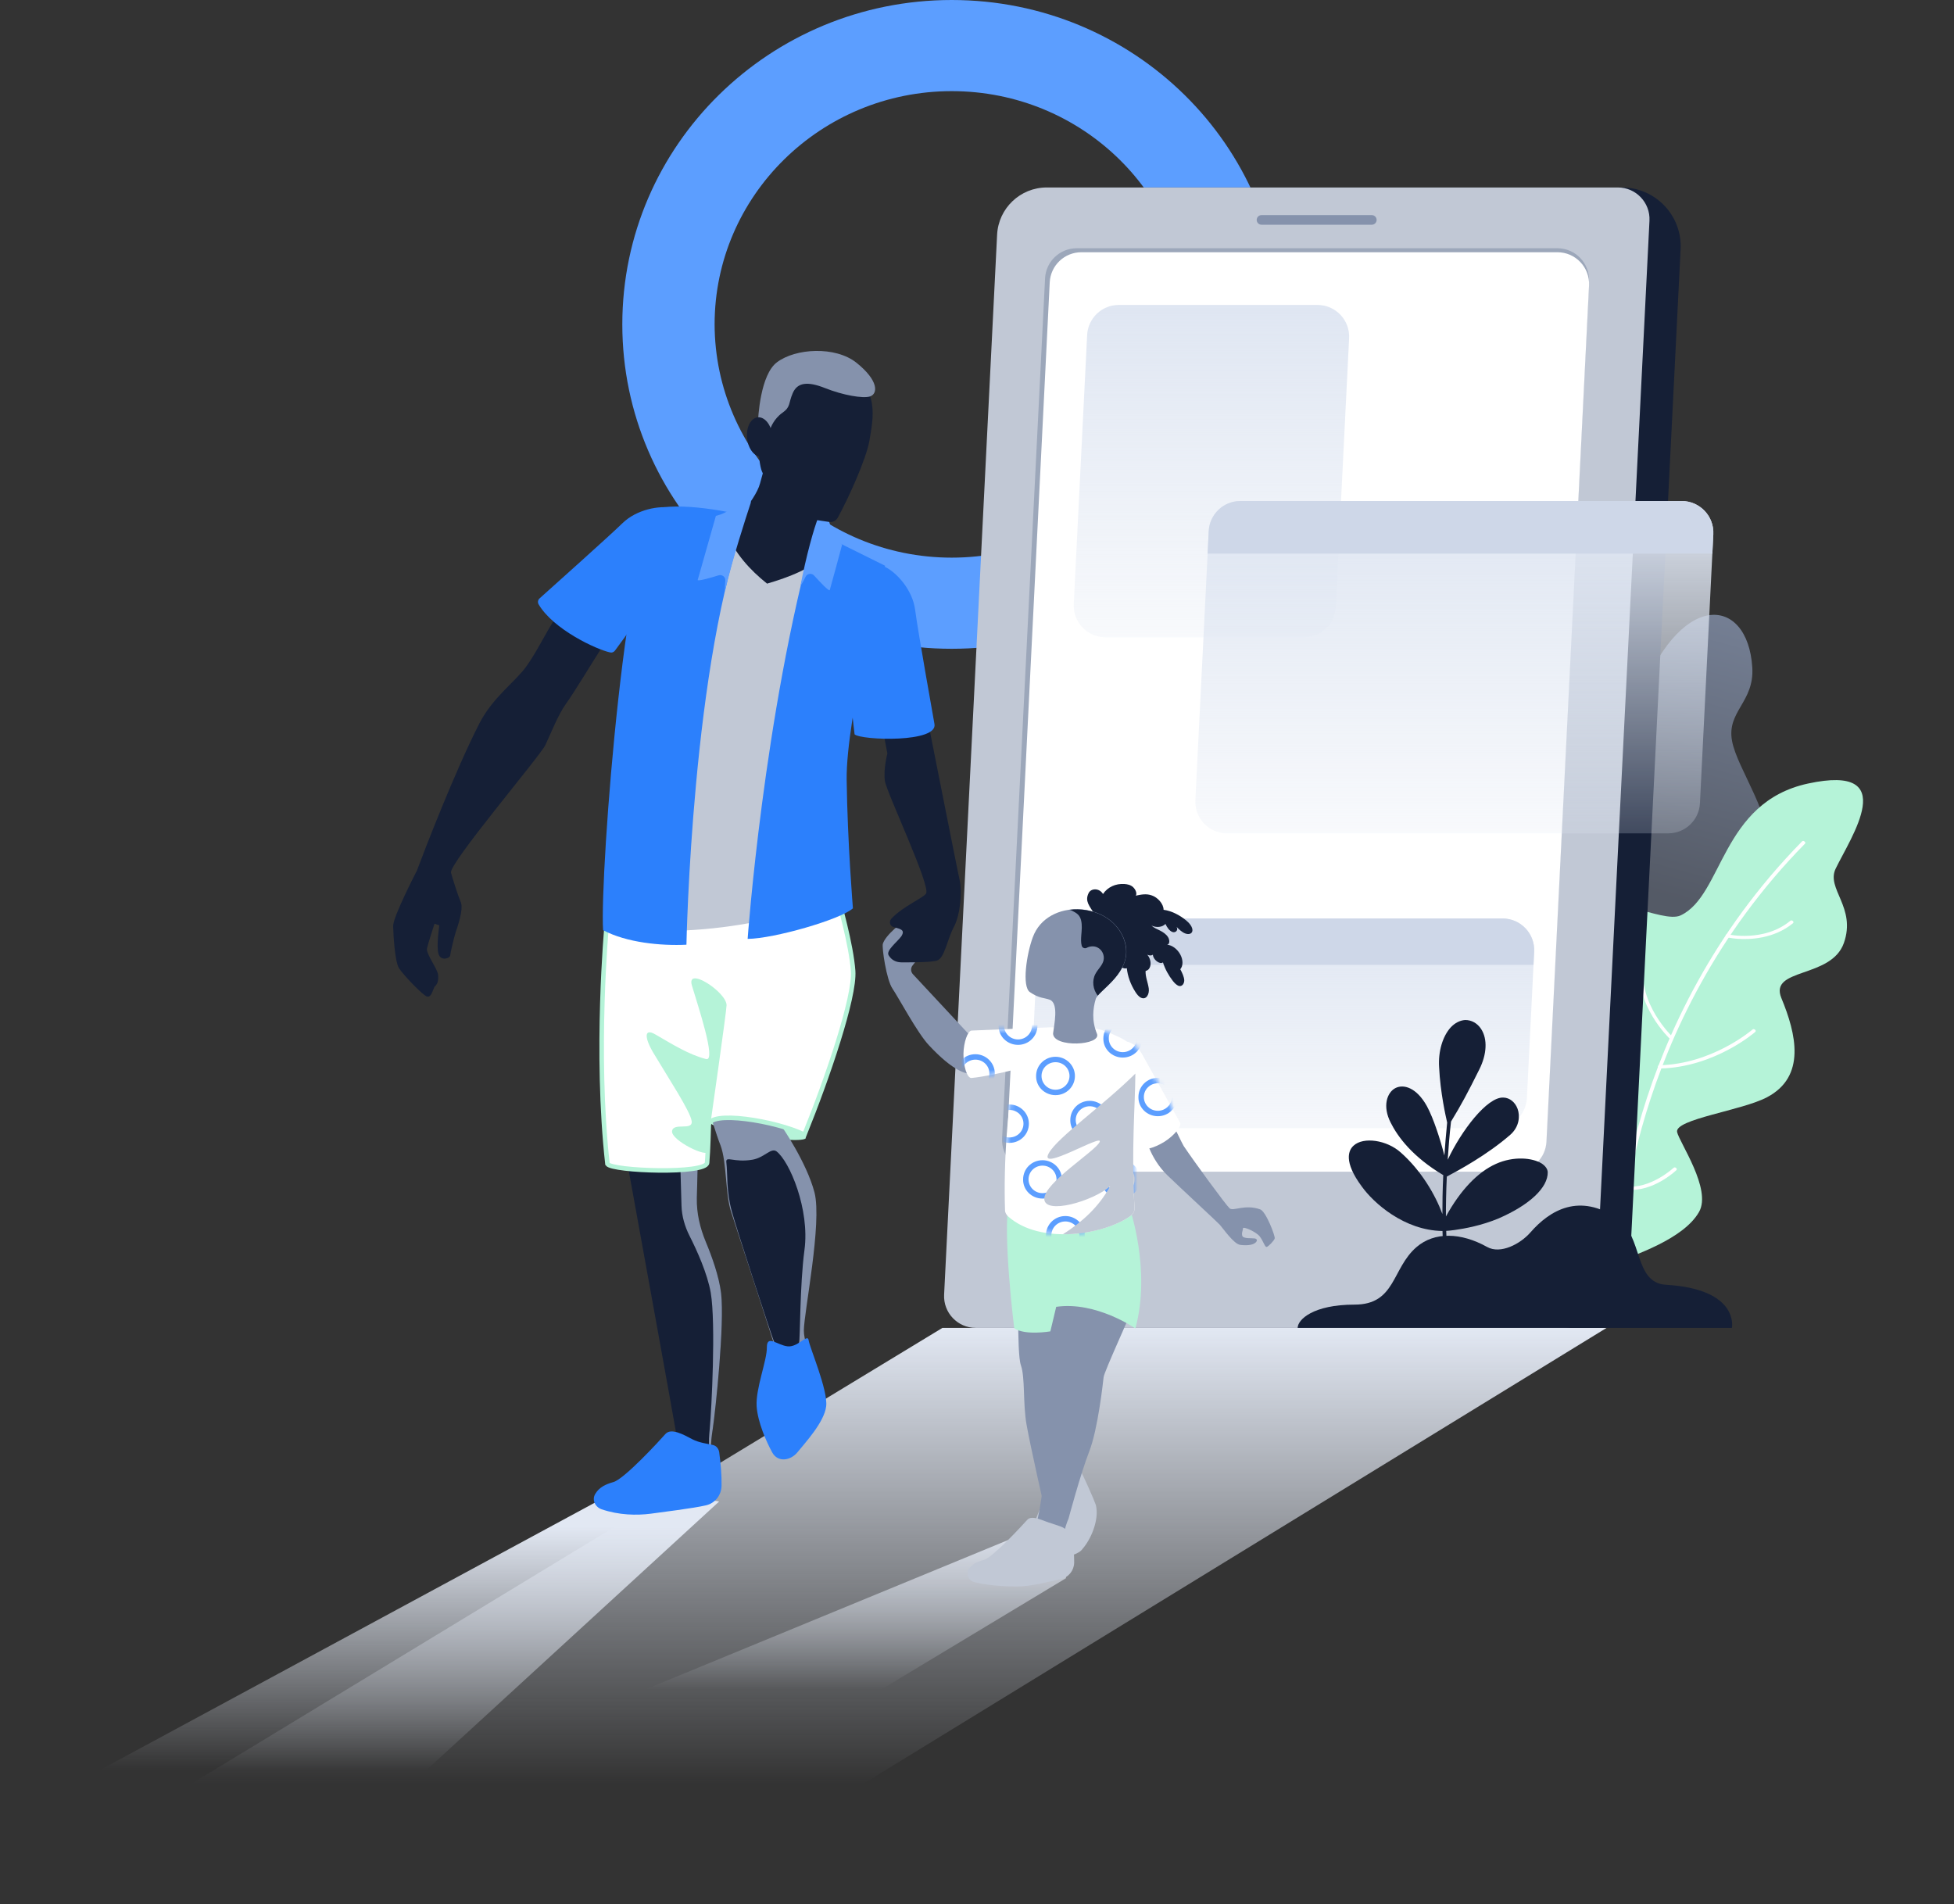 <svg width="432" height="421" viewBox="0 0 432 421" fill="none" xmlns="http://www.w3.org/2000/svg">
<rect x="0" y="0" width="432" height="421" fill="#333333" stroke="none"/>
<path fill-rule="evenodd" clip-rule="evenodd" d="M210.411 143.434C250.623 143.434 283.238 111.332 283.238 71.717C283.238 32.102 250.623 0 210.411 0C170.198 0 137.584 32.102 137.584 71.717C137.584 111.332 170.198 143.434 210.411 143.434ZM210.411 123.285C239.354 123.285 262.832 100.147 262.832 71.717C262.832 43.201 239.354 20.149 210.411 20.149C181.468 20.149 157.989 43.286 157.989 71.717C158.075 100.147 181.468 123.285 210.411 123.285Z" fill="#5C9EFF"/>
<path opacity="0.8" d="M354.532 212.47C356.441 207.624 341.316 205.194 341.072 199.132C340.797 193.143 347.07 194.068 344.147 190.955C341.225 187.842 345.746 183.927 350.557 180.752C355.368 177.577 358.914 164.061 361.907 155.709C371.061 130.107 386.422 131.54 387.405 147.581C387.872 155.225 381.741 157.254 382.92 163.765C384.107 170.195 391.877 179.732 391.748 191.089C391.668 198.419 385.709 203.949 379.142 207.509C375.958 209.177 375.445 213.935 378.21 216.055C380.766 218.114 382.573 220.589 382.171 223.034C381.235 228.486 376.523 235.524 371.883 238.912C366.744 242.679 359.922 244.052 357.156 241.623C342.296 228.568 352.506 217.098 354.532 212.47Z" fill="url(#paint0_linear)"/>
<path d="M375.638 267.929C378.487 262.913 371.257 252.535 370.776 250.258C370.279 247.417 385.153 245.52 390.67 242.578C399.341 238.007 397.128 228.59 393.831 220.647C391.077 213.919 404.842 216.401 407.646 208.5C410.45 200.599 403.681 196.495 405.837 192.045C409.18 185.104 420.417 168.769 399.744 173.223C380.475 177.365 380.966 197.923 371.584 202.368C367.436 204.347 354.821 196.138 349.819 202.411C344.176 209.604 356.132 223.414 354.191 228.724C353.393 231.041 340.623 226.613 337.513 232.522C333.562 240.043 343.391 251.675 348.15 259.054C352.313 265.395 355.457 273.229 356.492 279.408C361.341 277.485 372.228 273.952 375.638 267.929Z" fill="#B5F3D8"/>
<path d="M357.912 276.46C357.585 276.435 357.412 276.278 357.474 276.079C357.455 275.588 358.803 226.402 398.375 186.049C398.522 185.864 398.763 185.874 398.937 186.031C399.171 186.19 399.194 186.404 399.041 186.535C359.592 226.692 358.315 275.658 358.273 276.145C358.297 276.359 358.144 276.491 357.912 276.46C357.817 276.466 357.817 276.466 357.912 276.46Z" fill="white"/>
<path d="M366.574 235.912C366.49 235.695 366.612 235.498 366.853 235.509C378.598 235.253 387.377 227.665 387.467 227.605C387.62 227.473 387.851 227.504 388.025 227.661C388.198 227.817 388.197 228.02 388.044 228.151C387.979 228.223 379.027 235.985 366.981 236.227C366.775 236.208 366.602 236.051 366.574 235.912Z" fill="white"/>
<path d="M369.19 229.673C369.098 229.605 361.312 222.191 362.51 212.911C362.572 212.712 362.721 212.654 362.962 212.665C363.2 212.75 363.288 212.892 363.312 213.106C362.148 222.046 369.708 229.153 369.765 229.23C369.938 229.387 369.936 229.589 369.783 229.72C369.779 229.795 369.634 229.778 369.548 229.763C369.427 229.758 369.336 229.69 369.19 229.673Z" fill="white"/>
<path d="M360.819 255.474C360.734 255.46 353.141 249.682 351.07 240.356C350.986 240.139 351.108 239.942 351.349 239.953C351.584 239.91 351.828 240.048 351.852 240.262C353.868 249.309 361.17 254.851 361.252 254.94C361.425 255.096 361.509 255.313 361.356 255.444C361.292 255.516 361.117 255.562 361.057 255.559C360.996 255.556 360.901 255.563 360.819 255.474Z" fill="white"/>
<path d="M381.848 207.228C381.61 207.144 381.523 207.001 381.499 206.788C381.561 206.588 381.71 206.531 381.951 206.541C382.043 206.609 390.027 208.361 395.817 203.569C395.971 203.437 396.202 203.468 396.376 203.625C396.549 203.781 396.548 203.983 396.394 204.115C392.182 207.56 386.853 207.776 384.007 207.546C382.735 207.437 381.848 207.228 381.848 207.228Z" fill="white"/>
<path d="M359.475 263.013C359.234 263.003 359.06 262.846 359.037 262.633C359.013 262.419 359.166 262.287 359.407 262.298C364.926 262.931 369.935 258.233 370.025 258.173C370.178 258.041 370.41 258.073 370.583 258.229C370.756 258.386 370.755 258.588 370.602 258.719C370.384 258.923 365.519 263.51 359.767 263.047C359.716 263.024 359.57 263.007 359.475 263.013Z" fill="white"/>
<path d="M227.834 48.094C228.021 44.369 231.096 41.444 234.826 41.444H358.573C366.008 41.444 371.928 47.667 371.557 55.093L359.966 286.92C359.779 290.646 356.705 293.571 352.974 293.571H222.919C218.916 293.571 215.728 290.219 215.928 286.221L227.834 48.094Z" fill="#151F36"/>
<path d="M220.445 51.894C220.738 46.04 225.57 41.444 231.431 41.444H357.682C361.685 41.444 364.873 44.795 364.673 48.793L352.766 286.92C352.58 290.646 349.505 293.571 345.775 293.571H215.72C211.717 293.571 208.529 290.219 208.729 286.221L220.445 51.894Z" fill="#C1C8D5"/>
<path d="M0 420.043H148.994L355.199 293.571H208.36L0 420.043Z" fill="url(#paint1_linear)"/>
<path d="M231.049 61.533C231.235 57.808 234.31 54.883 238.04 54.883H344.317C348.32 54.883 351.508 58.234 351.308 62.232L341.808 252.405C341.622 256.131 338.547 259.056 334.817 259.056H228.54C224.537 259.056 221.349 255.705 221.549 251.707L231.049 61.533Z" fill="#9CA7BA"/>
<path d="M232.08 62.418C232.266 58.692 235.341 55.766 239.072 55.766H344.32C348.323 55.766 351.51 59.116 351.311 63.113L341.896 252.404C341.71 256.13 338.635 259.056 334.904 259.056H229.656C225.653 259.056 222.465 255.706 222.664 251.708L232.08 62.418Z" fill="white"/>
<path d="M229.393 209.713C229.578 205.987 232.653 203.061 236.384 203.061H332.193C336.195 203.061 339.383 206.411 339.184 210.409L337.575 242.765C337.389 246.491 334.314 249.417 330.583 249.417H234.775C230.772 249.417 227.585 246.067 227.783 242.069L229.393 209.713Z" fill="url(#paint2_linear)"/>
<path d="M229.359 209.713C229.544 205.987 232.619 203.061 236.35 203.061H332.189C336.191 203.061 339.379 206.411 339.18 210.409L339.036 213.311H229.18L229.359 209.713Z" fill="#CED7E8"/>
<path d="M267.238 117.419C267.423 113.693 270.498 110.767 274.229 110.767H371.798C375.8 110.767 378.988 114.117 378.789 118.115L375.831 177.585C375.645 181.311 372.57 184.237 368.839 184.237H271.271C267.268 184.237 264.081 180.887 264.28 176.89L267.238 117.419Z" fill="url(#paint3_linear)"/>
<path d="M240.351 74.071C240.536 70.344 243.612 67.418 247.342 67.418H291.277C295.279 67.418 298.467 70.769 298.268 74.766L295.31 134.236C295.125 137.963 292.049 140.889 288.319 140.889H244.384C240.382 140.889 237.194 137.539 237.393 133.541L240.351 74.071Z" fill="url(#paint4_linear)"/>
<path d="M267.227 117.419C267.412 113.693 270.487 110.767 274.218 110.767H371.799C375.801 110.767 378.989 114.117 378.79 118.115L378.577 122.405H266.979L267.227 117.419Z" fill="#CED7E8"/>
<path d="M277.843 48.508C277.9 47.967 278.357 47.556 278.901 47.556H303.286C303.918 47.556 304.411 48.103 304.344 48.732C304.287 49.273 303.831 49.684 303.286 49.684H278.901C278.269 49.684 277.777 49.136 277.843 48.508Z" fill="#8592AC"/>
<path fill-rule="evenodd" clip-rule="evenodd" d="M319.331 255.449C318.453 251.996 316.931 247.235 315.455 244.53C313.172 240.43 310.294 239.599 308.454 240.582C306.642 241.567 305.588 244.575 307.473 248.225C309.02 251.315 312.279 255.748 319.084 259.799C318.924 263.137 318.887 266.068 318.895 268.397C317.304 264.1 314.184 258.767 309.678 254.789C306.613 252.034 301.431 251.268 299.257 253.282C298.158 254.261 296.955 256.772 301.082 262.328C303.655 265.917 310.396 272.021 318.914 272.152C318.936 273.194 318.972 273.8 318.971 273.827L319.8 273.827C319.801 273.8 319.759 273.165 319.737 272.123C320.121 272.108 320.754 272.046 321.579 271.935C323.809 271.622 327.557 270.945 331.334 269.365C338.197 266.375 342.236 262.556 342.179 259.156C342.147 258.415 341.647 257.769 340.842 257.223C338.799 255.953 334.646 255.548 330.727 257.315C326.669 259.133 322.842 263.178 319.673 268.943C319.664 266.613 319.704 263.6 319.869 260.125C319.897 260.098 320.064 260.021 320.343 259.866C322.154 258.909 328.816 255.337 333.945 250.84C335.976 249.013 336.051 246.631 335.522 245.162C334.993 243.693 333.791 242.696 332.395 242.652C328.756 242.455 323.007 250.112 320.068 256.404C320.234 253.751 320.46 250.908 320.8 247.959C323.112 244.168 324.48 241.608 327.055 236.427C328.722 233.109 328.911 229.717 327.447 227.479C326.61 226.192 325.289 225.492 323.919 225.504C322.793 225.578 321.652 226.145 320.715 227.157C318.955 229.102 317.946 232.441 318.165 235.901C318.424 241.609 319.703 247.103 319.896 247.958C319.921 248.014 319.92 248.069 319.92 248.069L319.943 248.179C319.699 250.72 319.485 253.152 319.331 255.449Z" fill="#151F36"/>
<path d="M368.316 284.04C361.153 283.615 363.276 273.225 357.586 269.375C349.234 263.713 342.722 267.45 338.334 272.489C336.097 275.037 331.737 277.33 328.793 275.688C322.961 272.432 317.129 272.319 313.194 275.688C307.673 280.416 308.607 288.428 299.463 288.428C290.318 288.428 286.893 291.741 286.893 293.581H382.896C382.896 293.609 384.679 285.003 368.316 284.04Z" fill="#151F36"/>
<path d="M235.671 348.913L159.363 394.887H90.779L236.236 334.971L235.671 348.913Z" fill="url(#paint5_linear)"/>
<path d="M158.99 331.955L90.407 394.886H15.521L138.264 328.563L158.99 331.955Z" fill="url(#paint6_linear)"/>
<path d="M178.031 251.392C178.922 252.107 174.89 252.567 166.311 250.881C157.732 249.195 156.935 248.582 157.122 248.071C157.357 247.56 160.123 246.18 167.577 247.918C175.031 249.655 177.093 250.677 178.031 251.392Z" fill="#B5F3D8"/>
<path d="M122.943 136.339C120.311 140.567 118.556 144.289 116.339 147.368C113.891 150.769 108.95 154.124 105.948 160.007C100.591 170.485 93.848 187.995 92.37 191.947C92.287 192.193 92.253 192.318 92.139 192.545C92.139 192.545 86.874 202.701 86.92 204.723C86.966 206.745 87.29 212.582 88.213 214.053C89.137 215.523 93.709 220.303 94.494 220.349C95.326 220.395 95.51 219.384 96.065 218.143C96.711 217.637 96.988 216.81 96.85 215.477C96.711 214.144 94.125 210.836 94.402 209.641C94.679 208.446 96.065 204.218 96.065 204.218L97.127 204.585C97.127 204.585 96.434 209.181 96.942 210.882C97.45 212.582 99.482 211.847 99.528 211.249C99.575 210.652 100.36 207.297 100.729 206.148C101.099 204.999 102.53 201.093 101.884 199.484C101.039 197.384 100.236 194.779 99.713 192.958C99.113 191.028 119.48 167.084 120.588 164.694C121.696 162.305 123.451 157.893 125.16 155.549C126.869 153.205 130.748 146.725 133.797 141.991C136.845 137.258 125.576 132.111 122.943 136.339Z" fill="#151F36"/>
<path d="M138.229 254.542C138.229 254.542 149.406 316.079 149.637 317.687C149.821 319.296 145.757 324.581 142.94 325.592C140.077 326.603 133.38 331.061 134.996 332.669C136.428 334.094 149.406 333.956 156.056 332.21C157.534 331.796 158.458 330.417 158.273 328.901C156.98 320.077 157.026 319.617 157.58 315.895C158.181 311.851 160.213 292.824 159.427 285.931C158.596 279.037 153.932 269.937 153.932 269.937L154.347 253.76L138.229 254.542Z" fill="#151F36"/>
<path fill-rule="evenodd" clip-rule="evenodd" d="M138.345 255.175C138.269 254.761 138.229 254.54 138.229 254.54L150.016 253.969L138.345 255.175ZM147.453 321.814C146.102 323.48 144.362 325.08 142.94 325.59C140.077 326.601 133.38 331.059 134.996 332.668C135.02 332.691 135.046 332.714 135.075 332.736C135.709 330.708 140.515 327.249 142.833 326.286C144.347 325.647 146.165 323.702 147.453 321.814ZM158.066 327.476C156.987 320.013 157.057 319.405 157.58 315.893C158.181 311.849 160.213 292.823 159.427 285.929C158.977 282.191 157.399 277.805 156.049 274.572C154.759 271.484 153.977 268.183 154.063 264.838L154.347 253.759L150.306 253.955L150.67 266.546C150.737 268.888 151.403 271.17 152.462 273.259C154.078 276.447 156.378 281.506 157.133 285.784C158.293 292.625 157.301 311.734 156.923 315.805C156.59 319.36 156.554 319.957 158.066 327.476Z" fill="#8592AC"/>
<path d="M157.445 247.785C158.23 250.175 158.831 252.105 159.293 253.208C160.724 257.022 160.309 263.916 161.648 267.96C166.266 282.115 170.7 295.673 170.885 296.408C171.3 297.97 169.361 306.84 168.576 310.379C167.883 313.32 170.7 319.938 172.547 321.317C174.395 322.695 181.276 314.929 181.692 310.103C182.107 305.232 177.674 298.2 177.72 294.11C177.766 290.02 181.784 270.35 180.075 263.64C178.32 256.931 172.824 249.026 172.824 249.026C172.824 249.026 161.14 245.671 157.445 247.785Z" fill="#8592AC"/>
<path d="M134.116 204.723C134.116 204.723 131.53 232.574 134.301 257.345C135.409 258.907 156.1 259.642 156.33 257.069C156.561 254.495 156.7 248.842 156.7 248.842C156.561 245.35 171.617 247.785 177.852 250.865C182.932 238.318 189.028 220.487 188.613 214.65C188.197 208.768 185.38 199.071 185.38 199.071C185.38 199.071 134.532 192.591 134.116 204.723Z" fill="white" stroke="#B5F3D8" stroke-miterlimit="10"/>
<path d="M134.904 144.243C131.856 143.599 122.296 139.142 119.063 133.581C118.832 133.167 118.925 132.616 119.294 132.294C122.204 129.674 134.766 118.461 137.583 115.703C140.77 112.578 145.85 111.705 148.667 112.302C151.53 112.854 152.223 119.748 147.974 126.457C143.864 133.029 137.537 141.715 135.967 143.829C135.689 144.197 135.274 144.335 134.904 144.243Z" fill="#2C80FC"/>
<path d="M225.24 282.437C225.24 282.437 224.732 299.074 225.702 301.831C226.672 304.589 226.118 310.15 226.949 314.929C227.781 319.709 231.244 334.921 231.244 334.921H235.539C235.539 334.921 235.539 313.091 236.232 308.771C236.925 304.451 238.911 285.654 238.911 285.654C238.911 285.654 228.15 281.518 225.24 282.437Z" fill="#8592AC"/>
<path d="M226.863 340.757C228.156 337.724 228.803 336.437 229.634 334.277C230.373 332.439 231.297 329.911 230.881 327.568C230.789 326.97 231.251 326.465 231.851 326.511C233.745 326.602 235.915 325.316 237.162 324.213C237.624 323.799 238.317 323.983 238.594 324.488C239.795 326.878 241.781 331.29 242.289 332.761C243.074 336.116 241.088 340.436 239.379 342.366C237.855 344.756 230.466 344.664 228.988 344.204C227.51 343.836 226.863 340.757 226.863 340.757Z" fill="#C1C8D5"/>
<path d="M254.203 254.128C254.804 255.552 256.051 257.896 258.175 259.918C261.269 262.906 268.89 269.937 269.675 270.764C270.46 271.637 272.769 275.038 274.201 275.222C275.633 275.406 276.926 275.268 277.526 274.763C278.034 274.349 277.988 273.889 277.388 273.797C276.787 273.706 274.894 273.889 274.663 273.246C274.432 272.603 274.801 272.051 274.801 271.546C274.847 271.086 277.711 272.327 278.496 273.338C279.281 274.349 279.651 275.728 280.02 275.682C280.389 275.636 281.683 274.303 281.821 273.797C281.96 273.292 279.881 267.777 278.588 267.363C275.171 266.169 272.631 267.869 271.845 267.134C271.014 266.398 263.994 256.793 261.685 253.346C261.177 252.565 253.972 237.307 252.171 234.274C249.031 228.989 246.26 236.296 247.507 239.651C247.414 239.651 253.557 252.703 254.203 254.128Z" fill="#8592AC"/>
<path d="M235.636 280.829C235.22 280.645 231.664 295.811 230.971 301.188C230.279 306.565 230.879 327.797 230.463 329.865C230.048 331.933 229.586 336.851 228.385 338.367C225.845 341.584 225.614 348.524 227.508 349.627C229.447 350.73 237.391 346.134 235.728 343.239C234.066 340.344 236.236 335.748 236.236 335.748C236.236 335.748 238.869 325.867 240.809 320.904C242.748 315.94 243.857 305.646 243.995 304.451C244.134 303.21 250.045 290.434 251.292 287.171C252.539 283.908 237.576 281.656 235.636 280.829Z" fill="#8592AC"/>
<path d="M217.487 344.893C219.473 344.342 226.031 337.218 227.093 336.023C228.156 334.828 230.557 336.253 232.635 336.851C233.328 337.08 233.975 337.31 234.529 337.494C236.007 338.045 237.069 339.424 237.254 341.033C237.392 342.549 237.485 344.066 237.485 345.491C237.439 347.191 236.284 348.708 234.575 349.075C232.312 349.627 229.079 350.362 227.14 350.592C224.507 350.959 218.688 350.638 215.363 349.765C214.116 349.443 213.515 347.972 214.208 346.869C214.901 345.766 216.148 345.215 217.487 344.893Z" fill="#C1C8D5"/>
<path d="M135.602 327.66C138.004 327.016 145.855 318.468 147.102 317.044C148.349 315.619 151.074 317.136 153.06 318.193C154.584 318.974 156.293 319.158 157.678 319.479C158.417 319.663 158.925 320.353 159.017 321.134C159.341 323.662 159.572 326.097 159.525 328.487C159.479 330.555 158.094 332.347 156.062 332.807C153.337 333.45 146.225 334.324 143.915 334.645C140.729 335.059 136.803 334.967 133.016 333.68C131.538 333.175 130.799 331.52 131.631 330.233C132.508 328.763 133.986 328.119 135.602 327.66Z" fill="#2C80FC"/>
<path d="M214.255 228.713L201.878 215.431C201.324 214.88 201.278 214.007 201.786 213.409C203.217 211.617 204.279 210.054 205.111 208.951C205.988 207.757 203.263 201.782 200.954 202.977C199.523 203.712 195.735 206.745 195.181 208.676C194.95 209.503 195.966 216.58 197.306 218.556C198.645 220.533 202.802 228.345 205.342 231.057C215.918 242.408 219.151 236.434 214.255 228.713Z" fill="#8592AC"/>
<path d="M249.675 266.812C249.675 266.812 254.571 280.691 251.015 293.697C251.015 293.697 242.332 287.63 233.511 288.917L232.218 294.34C232.218 294.34 226.63 295.305 224.228 293.651C224.228 293.651 221.642 272.878 223.027 265.709C224.32 258.677 247.505 257.069 249.675 266.812Z" fill="#B5F3D8"/>
<path d="M243.118 206.654C243.903 207.711 245.15 208.4 246.166 208.354C246.027 209.503 245.889 210.698 246.35 211.939C246.812 213.18 248.198 214.375 249.122 214.053C249.306 215.799 249.953 217.638 251.015 219.292C251.338 219.798 251.754 220.349 252.262 220.579C253.417 221.13 254.156 219.798 253.971 218.511C253.786 217.224 253.186 215.845 253.278 214.65C254.571 214.421 254.756 212.352 253.647 211.066C254.109 211.295 254.571 211.295 254.894 211.066C254.894 212.123 256.418 213.318 257.111 212.766C257.573 214.237 258.358 215.661 259.328 216.902C259.698 217.362 260.113 217.775 260.575 217.959C261.314 218.189 261.822 217.5 261.822 216.718C261.776 215.937 261.36 215.064 260.944 214.283C261.591 213.547 261.591 212.215 260.944 211.02C260.298 209.825 259.143 208.952 258.035 208.86C258.635 208.768 258.635 207.803 258.22 207.159C257.804 206.516 257.111 206.056 256.465 205.735C255.818 205.413 255.125 205.137 254.571 204.632C255.726 205.137 256.973 204.999 257.665 204.264C257.989 204.999 258.543 205.827 259.236 206.056C259.928 206.286 260.575 205.597 260.113 204.907C260.714 205.505 261.314 206.102 262.053 206.378C262.792 206.654 263.531 206.47 263.623 205.781C263.715 204.999 262.977 204.08 262.238 203.483C260.714 202.242 258.959 201.369 257.25 201.139C257.25 199.806 255.91 198.381 254.664 197.968C253.417 197.508 252.216 197.784 251.107 198.014C251.431 197.554 251.061 196.635 250.507 196.13C249.953 195.624 249.26 195.486 248.613 195.44C246.628 195.302 244.873 196.13 243.857 197.646C243.025 196.267 241.178 196.359 240.67 197.462C239.792 199.255 240.901 200.312 241.917 202.012C242.979 203.575 241.778 204.861 243.118 206.654Z" fill="#151F36"/>
<path fill-rule="evenodd" clip-rule="evenodd" d="M250.61 250.713C250.495 255.526 250.477 260.995 250.83 267.134C250.876 267.915 250.322 268.604 249.675 269.018C243.625 273.016 230.047 275.176 222.981 269.018C222.565 268.65 222.196 268.145 222.196 267.593C221.837 256.528 222.82 243.922 224.521 236.422C220.95 237.335 217.275 238.081 214.807 238.319C213.837 238.457 212.959 235.7 213.006 232.942C213.052 230.461 213.929 227.887 214.807 227.841C222.15 227.519 231.525 227.152 231.525 227.152C232.008 227.113 232.465 227.109 232.892 227.137C237.325 226.286 242.73 227.151 245.519 228.438C245.676 228.509 245.854 228.586 246.048 228.671C246.954 229.066 248.2 229.609 249.188 230.301C250.42 230.511 251.797 231.622 252.815 233.631C252.815 233.631 257.341 241.765 260.898 248.199C261.313 248.98 259.604 251.048 257.434 252.427C255.078 253.898 252.307 254.587 251.892 253.714C251.484 252.876 251.05 251.852 250.61 250.713Z" fill="white"/>
<mask id="mask0" mask-type="alpha" maskUnits="userSpaceOnUse" x="213" y="226" width="48" height="47">
<path d="M250.61 250.713C250.495 255.525 250.477 260.995 250.83 267.134C250.876 267.915 250.322 268.604 249.675 269.018C243.625 273.016 230.047 275.176 222.981 269.018C222.566 268.65 222.196 268.145 222.196 267.593C221.837 256.527 222.82 243.921 224.521 236.421C220.95 237.334 217.275 238.08 214.807 238.318C213.837 238.456 212.959 235.699 213.006 232.941C213.052 230.46 213.929 227.886 214.807 227.84C222.15 227.518 231.525 227.151 231.525 227.151C232.01 227.112 232.467 227.109 232.895 227.137C237.328 226.287 242.731 227.151 245.519 228.438C245.676 228.509 245.854 228.586 246.048 228.671C246.954 229.066 248.2 229.609 249.188 230.301C250.421 230.511 251.797 231.622 252.816 233.631C252.816 233.631 257.342 241.765 260.898 248.199C261.314 248.981 259.605 251.049 257.434 252.427C255.079 253.898 252.308 254.587 251.892 253.714C251.485 252.876 251.05 251.852 250.61 250.713Z" fill="white"/>
</mask>
<g mask="url(#mask0)">
<path fill-rule="evenodd" clip-rule="evenodd" d="M248.227 233.809C250.622 233.809 252.518 231.913 252.518 229.568C252.518 227.223 250.572 225.327 248.227 225.327C245.832 225.327 243.936 227.223 243.936 229.568C243.887 231.913 245.832 233.809 248.227 233.809ZM248.227 232.612C249.924 232.612 251.321 231.265 251.321 229.568C251.321 227.872 249.924 226.525 248.227 226.525C246.531 226.525 245.134 227.872 245.134 229.568C245.134 231.215 246.481 232.612 248.227 232.612Z" fill="#5C9EFF"/>
<path fill-rule="evenodd" clip-rule="evenodd" d="M233.358 242.117C235.753 242.117 237.649 240.221 237.649 237.876C237.649 235.531 235.703 233.635 233.358 233.635C230.963 233.635 229.067 235.531 229.067 237.876C229.017 240.221 230.963 242.117 233.358 242.117ZM233.358 240.919C235.055 240.919 236.452 239.572 236.452 237.876C236.452 236.179 235.055 234.832 233.358 234.832C231.662 234.832 230.265 236.179 230.265 237.876C230.265 239.522 231.612 240.919 233.358 240.919Z" fill="#5C9EFF"/>
<path fill-rule="evenodd" clip-rule="evenodd" d="M223.181 252.668C225.575 252.668 227.471 250.772 227.471 248.427C227.471 246.082 225.526 244.186 223.181 244.186C220.786 244.186 218.89 246.082 218.89 248.427C218.84 250.772 220.786 252.668 223.181 252.668ZM223.181 251.47C224.877 251.47 226.274 250.123 226.274 248.427C226.274 246.73 224.877 245.383 223.181 245.383C221.484 245.383 220.087 246.73 220.087 248.427C220.087 250.073 221.434 251.47 223.181 251.47Z" fill="#5C9EFF"/>
<path fill-rule="evenodd" clip-rule="evenodd" d="M225.069 231C227.464 231 229.36 229.104 229.36 226.759C229.36 224.414 227.414 222.518 225.069 222.518C222.674 222.518 220.778 224.414 220.778 226.759C220.728 229.104 222.674 231 225.069 231ZM225.069 229.802C226.766 229.802 228.163 228.455 228.163 226.759C228.163 225.062 226.766 223.715 225.069 223.715C223.373 223.715 221.976 225.062 221.976 226.759C221.976 228.405 223.323 229.802 225.069 229.802Z" fill="#5C9EFF"/>
<path fill-rule="evenodd" clip-rule="evenodd" d="M215.643 241.551C218.038 241.551 219.934 239.655 219.934 237.31C219.934 234.965 217.988 233.069 215.643 233.069C213.248 233.069 211.353 234.965 211.353 237.31C211.303 239.655 213.248 241.551 215.643 241.551ZM215.643 240.353C217.34 240.353 218.737 239.006 218.737 237.31C218.737 235.613 217.34 234.266 215.643 234.266C213.947 234.266 212.55 235.613 212.55 237.31C212.55 238.956 213.897 240.353 215.643 240.353Z" fill="#5C9EFF"/>
<path fill-rule="evenodd" clip-rule="evenodd" d="M255.981 246.773C258.376 246.773 260.272 244.877 260.272 242.532C260.272 240.187 258.326 238.291 255.981 238.291C253.586 238.291 251.69 240.187 251.69 242.532C251.64 244.877 253.586 246.773 255.981 246.773ZM255.981 245.576C257.678 245.576 259.075 244.228 259.075 242.532C259.075 240.836 257.678 239.488 255.981 239.488C254.285 239.488 252.888 240.836 252.888 242.532C252.888 244.179 254.235 245.576 255.981 245.576Z" fill="#5C9EFF"/>
<path fill-rule="evenodd" clip-rule="evenodd" d="M240.919 251.858C243.314 251.858 245.21 249.962 245.21 247.617C245.21 245.271 243.264 243.375 240.919 243.375C238.524 243.375 236.628 245.271 236.628 247.617C236.578 249.962 238.524 251.858 240.919 251.858ZM240.919 250.66C242.615 250.66 244.012 249.313 244.012 247.617C244.012 245.92 242.615 244.573 240.919 244.573C239.222 244.573 237.825 245.92 237.825 247.617C237.825 249.263 239.173 250.66 240.919 250.66Z" fill="#5C9EFF"/>
<path fill-rule="evenodd" clip-rule="evenodd" d="M261.886 262.28C264.281 262.28 266.177 260.384 266.177 258.039C266.177 255.694 264.231 253.798 261.886 253.798C259.491 253.798 257.595 255.694 257.595 258.039C257.545 260.384 259.491 262.28 261.886 262.28ZM261.886 261.083C263.582 261.083 264.979 259.736 264.979 258.039C264.979 256.343 263.582 254.996 261.886 254.996C260.189 254.996 258.792 256.343 258.792 258.039C258.792 259.686 260.139 261.083 261.886 261.083Z" fill="#5C9EFF"/>
<path fill-rule="evenodd" clip-rule="evenodd" d="M247.782 264.948C250.177 264.948 252.073 263.052 252.073 260.707C252.073 258.362 250.127 256.466 247.782 256.466C245.387 256.466 243.491 258.362 243.491 260.707C243.441 263.052 245.387 264.948 247.782 264.948ZM247.782 263.751C249.479 263.751 250.876 262.404 250.876 260.707C250.876 259.011 249.479 257.664 247.782 257.664C246.086 257.664 244.689 259.011 244.689 260.707C244.689 262.354 246.036 263.751 247.782 263.751Z" fill="#5C9EFF"/>
<path fill-rule="evenodd" clip-rule="evenodd" d="M230.485 264.984C232.88 264.984 234.776 263.088 234.776 260.743C234.776 258.398 232.83 256.502 230.485 256.502C228.09 256.502 226.194 258.398 226.194 260.743C226.144 263.088 228.09 264.984 230.485 264.984ZM230.485 263.786C232.182 263.786 233.579 262.439 233.579 260.743C233.579 259.046 232.182 257.699 230.485 257.699C228.789 257.699 227.392 259.046 227.392 260.743C227.392 262.389 228.739 263.786 230.485 263.786Z" fill="#5C9EFF"/>
<path fill-rule="evenodd" clip-rule="evenodd" d="M235.536 277.326C237.931 277.326 239.827 275.43 239.827 273.085C239.827 270.74 237.881 268.844 235.536 268.844C233.141 268.844 231.245 270.74 231.245 273.085C231.195 275.43 233.141 277.326 235.536 277.326ZM235.536 276.129C237.232 276.129 238.629 274.781 238.629 273.085C238.629 271.389 237.232 270.041 235.536 270.041C233.84 270.041 232.443 271.389 232.443 273.085C232.443 274.732 233.79 276.129 235.536 276.129Z" fill="#5C9EFF"/>
<path fill-rule="evenodd" clip-rule="evenodd" d="M257.696 274.989C260.091 274.989 261.987 273.093 261.987 270.748C261.987 268.403 260.041 266.507 257.696 266.507C255.301 266.507 253.405 268.403 253.405 270.748C253.355 273.093 255.301 274.989 257.696 274.989ZM257.696 273.792C259.393 273.792 260.79 272.445 260.79 270.748C260.79 269.052 259.393 267.705 257.696 267.705C256 267.705 254.603 269.052 254.603 270.748C254.603 272.395 255.95 273.792 257.696 273.792Z" fill="#5C9EFF"/>
</g>
<path d="M242.517 228.53C241.317 225.634 241.64 222.923 242.24 220.901C242.841 218.833 250.784 214.926 248.66 208.079C245.843 199.163 231.526 198.474 228.339 207.205C226.954 210.928 225.891 218.097 227.693 219.338C229.725 220.763 230.972 220.579 232.126 221.039C234.112 221.866 233.05 226.553 232.819 228.484C232.865 231.701 243.58 231.149 242.517 228.53Z" fill="#8592AC"/>
<path d="M248.61 208.078C246.994 202.885 241.406 200.495 236.418 201.139C236.649 201.184 236.88 201.276 237.065 201.368C238.081 201.874 238.727 202.333 239.004 203.436C239.281 204.539 239.143 205.688 239.05 206.837C239.004 207.573 238.958 208.354 239.143 209.043C239.235 209.549 239.836 209.779 240.251 209.549C240.944 209.181 241.868 209.089 242.607 209.457C243.623 209.916 244.223 211.157 243.992 212.26C243.761 213.409 242.745 214.236 242.191 215.293C241.36 216.81 241.637 218.786 242.699 220.119C244.592 217.867 250.504 214.144 248.61 208.078Z" fill="#151F36"/>
<path d="M184.413 198.84C184.413 198.84 163.538 207.94 136.844 205.366C137.306 185.466 146.311 124.021 149.498 114.141C159.428 114.141 184.598 123.378 192.495 125.538C190.047 137.027 181.965 173.472 184.413 198.84Z" fill="#C1C8D5"/>
<path d="M197.53 204.953C196.744 204.723 196.514 203.758 197.022 203.161C199.608 200.357 203.995 198.611 204.734 197.554C205.843 195.899 196.006 175.219 195.636 172.645C195.267 170.071 196.19 166.579 196.19 166.579L191.941 144.243L201.779 142.405C201.779 142.405 211.616 192.223 212.17 194.613C212.724 197.002 212.355 202.196 210.877 204.953C209.399 207.71 208.845 211.801 207.182 212.352C206.027 212.72 202.748 212.766 199.423 212.766C198.084 212.766 197.114 212.26 196.467 211.203C195.821 210.146 198.361 208.262 199.285 206.975C200.208 205.504 198.961 205.367 197.53 204.953Z" fill="#151F36"/>
<path d="M188.935 162.35C190.413 163.682 207.639 164.28 206.577 159.96C206.577 159.96 202.882 139.279 202.328 134.867C201.774 130.455 198.31 126.641 195.724 125.354C193.138 124.067 186.626 129.904 186.81 137.854C186.995 146.357 188.935 162.35 188.935 162.35Z" fill="#2C80FC"/>
<path d="M195.682 125.078C195.682 125.078 186.999 158.581 187.184 172.414C187.369 186.247 188.569 200.816 188.569 200.816C185.798 203.298 171.066 207.526 165.293 207.572C165.293 207.572 168.803 158.122 180.118 117.357L195.682 125.078Z" fill="#2C80FC"/>
<path d="M151.763 208.859C151.763 208.859 152.963 145.392 165.202 114.141C165.202 114.141 154.21 111.246 146.451 112.165C138.693 113.084 132.55 193.372 133.335 205.642C138.508 208.4 146.128 209.135 151.763 208.859Z" fill="#2C80FC"/>
<path d="M168.03 106.88C169.092 102.927 170.108 99.618 170.108 99.618L184.092 103.571C184.092 103.571 180.859 115.428 180.72 116.347C180.535 117.312 180.487 120.943 182.196 122.551C179.84 125.584 174.298 127.652 169.588 129.031C165.755 125.952 162.672 122.551 160.363 117.542C160.409 117.588 167.014 110.832 168.03 106.88Z" fill="#151F36"/>
<path d="M176.936 129.676C176.89 129.63 177.536 128.757 178.091 127.516C178.46 126.781 179.43 126.643 179.984 127.24C181.323 128.711 183.309 130.825 183.448 130.457C183.633 129.906 186.173 120.438 186.173 120.438C184.371 118.692 183.633 116.67 182.894 113.866C182.432 113.085 181.323 113.269 181 114.142C179.938 116.762 178.229 122.92 176.936 129.676Z" fill="#5C9EFF"/>
<path d="M160.26 130.824C160.306 130.824 160.214 129.721 160.352 128.388C160.445 127.561 159.66 126.964 158.874 127.194C156.981 127.791 154.164 128.572 154.256 128.205C154.395 127.653 158.274 114.05 158.274 114.05C160.722 113.452 162.384 112.12 164.463 110.097C165.248 109.684 166.264 110.419 165.941 111.292C164.971 114.234 161.876 123.701 160.26 130.824Z" fill="#5C9EFF"/>
<path d="M169.036 87.964C167.004 94.398 167.604 102.027 168.436 104.187C169.775 107.588 175.271 112.137 177.534 113.93C178.18 114.435 178.919 114.757 179.704 114.849L183.353 115.4C184.092 115.492 184.831 115.125 185.2 114.481C187.417 110.483 191.527 101.521 192.22 97.385C192.959 92.789 194.853 85.436 186.493 81.76C178.596 78.313 171.022 81.622 169.036 87.964Z" fill="#151F36"/>
<path d="M170.372 94.629C170.372 94.629 171.065 92.607 172.958 91.274C174.852 89.941 174.251 89.252 175.267 86.908C176.283 84.564 178.5 84.243 182.426 85.805C186.351 87.368 190.785 88.149 192.355 87.644C194.11 87.046 194.295 84.151 189.353 80.198C184.689 76.476 175.868 76.981 171.757 80.106C168.155 82.818 167.555 92.055 167.555 94.169C167.555 96.284 169.125 96.835 170.372 94.629Z" fill="#8592AC"/>
<path d="M168.426 100.949C169.973 100.789 171.025 98.716 170.776 96.317C170.526 93.918 169.069 92.104 167.521 92.263C165.973 92.423 164.921 94.497 165.171 96.895C165.421 99.293 166.878 101.108 168.426 100.949Z" fill="#151F36"/>
<path d="M160.585 256.978C160.4 255.415 162.202 257.116 166.404 256.38C168.991 255.921 170.468 253.669 171.669 254.542C174.579 256.748 179.059 267.41 177.858 276.326C176.796 284.231 176.934 296.133 176.657 296.823C176.149 298.064 171.808 298.339 171.069 296.455C170.468 294.939 162.987 272.236 161.786 267.778C160.539 263.274 160.908 259.597 160.585 256.978Z" fill="#151F36"/>
<path d="M176.33 321.043C177.993 318.975 182.242 314.425 182.658 310.886C183.073 307.347 179.009 297.926 178.778 296.318C178.593 294.709 176.423 297.926 174.114 297.65C171.805 297.375 169.542 294.985 169.542 297.88C169.588 300.775 167.048 306.934 167.279 310.886C167.509 314.425 169.449 318.791 170.742 321.135C171.989 323.386 174.806 322.927 176.33 321.043Z" fill="#2C80FC"/>
<path d="M157.124 248.016C157.124 248.016 160.634 223.475 160.634 222.234C160.634 219.338 151.675 213.502 152.968 217.868C154.261 222.234 158.464 234.734 156.108 234.137C152.321 233.172 148.811 230.966 144.84 228.668C142.392 227.243 142.438 229.403 144.47 232.804C147.841 238.457 152.645 245.718 152.922 247.878C153.199 250.084 148.811 248.062 148.58 250.084C148.349 252.106 156.524 256.15 156.616 254.496C156.57 252.428 156.755 250.038 157.124 248.016Z" fill="#B5F3D8"/>
<g style="mix-blend-mode:multiply">
<path d="M231.893 254.909C229.307 259.413 244.086 250.406 243.116 252.474C242.146 254.542 230.831 261.481 230.877 265.066C230.969 268.651 241.638 265.572 245.425 262.263C242.931 266.858 239.236 270.167 234.987 272.879C240.622 272.925 246.302 271.27 249.674 269.018C250.32 268.605 250.875 267.915 250.828 267.134C250.089 254.312 250.967 244.431 251.013 237.354C243.809 244.477 233.971 251.325 231.893 254.909Z" fill="#C1C8D5"/>
</g>
<defs>
<linearGradient id="paint0_linear" x1="389.271" y1="138.614" x2="372.867" y2="199.062" gradientUnits="userSpaceOnUse">
<stop stop-color="#8592AC"/>
<stop offset="1" stop-color="#5D6473"/>
</linearGradient>
<linearGradient id="paint1_linear" x1="177.599" y1="293.571" x2="177.599" y2="394.452" gradientUnits="userSpaceOnUse">
<stop stop-color="#E2E8F3"/>
<stop offset="1" stop-color="#E2E8F3" stop-opacity="0"/>
</linearGradient>
<linearGradient id="paint2_linear" x1="283.484" y1="203.061" x2="283.484" y2="249.417" gradientUnits="userSpaceOnUse">
<stop stop-color="#DFE6F2"/>
<stop offset="1" stop-color="#DFE6F2" stop-opacity="0.3"/>
</linearGradient>
<linearGradient id="paint3_linear" x1="321.534" y1="110.767" x2="321.534" y2="184.237" gradientUnits="userSpaceOnUse">
<stop stop-color="#DFE6F2"/>
<stop offset="1" stop-color="#DFE6F2" stop-opacity="0.22"/>
</linearGradient>
<linearGradient id="paint4_linear" x1="294.647" y1="67.418" x2="294.647" y2="140.889" gradientUnits="userSpaceOnUse">
<stop stop-color="#DFE6F2"/>
<stop offset="1" stop-color="#DFE6F2" stop-opacity="0.22"/>
</linearGradient>
<linearGradient id="paint5_linear" x1="169.36" y1="334.956" x2="169.36" y2="373.447" gradientUnits="userSpaceOnUse">
<stop stop-color="#E2E8F3"/>
<stop offset="1" stop-color="#E2E8F3" stop-opacity="0"/>
</linearGradient>
<linearGradient id="paint6_linear" x1="71.388" y1="337.493" x2="71.388" y2="391.266" gradientUnits="userSpaceOnUse">
<stop stop-color="#E2E8F3"/>
<stop offset="1" stop-color="#E2E8F3" stop-opacity="0"/>
</linearGradient>
</defs>
</svg>
